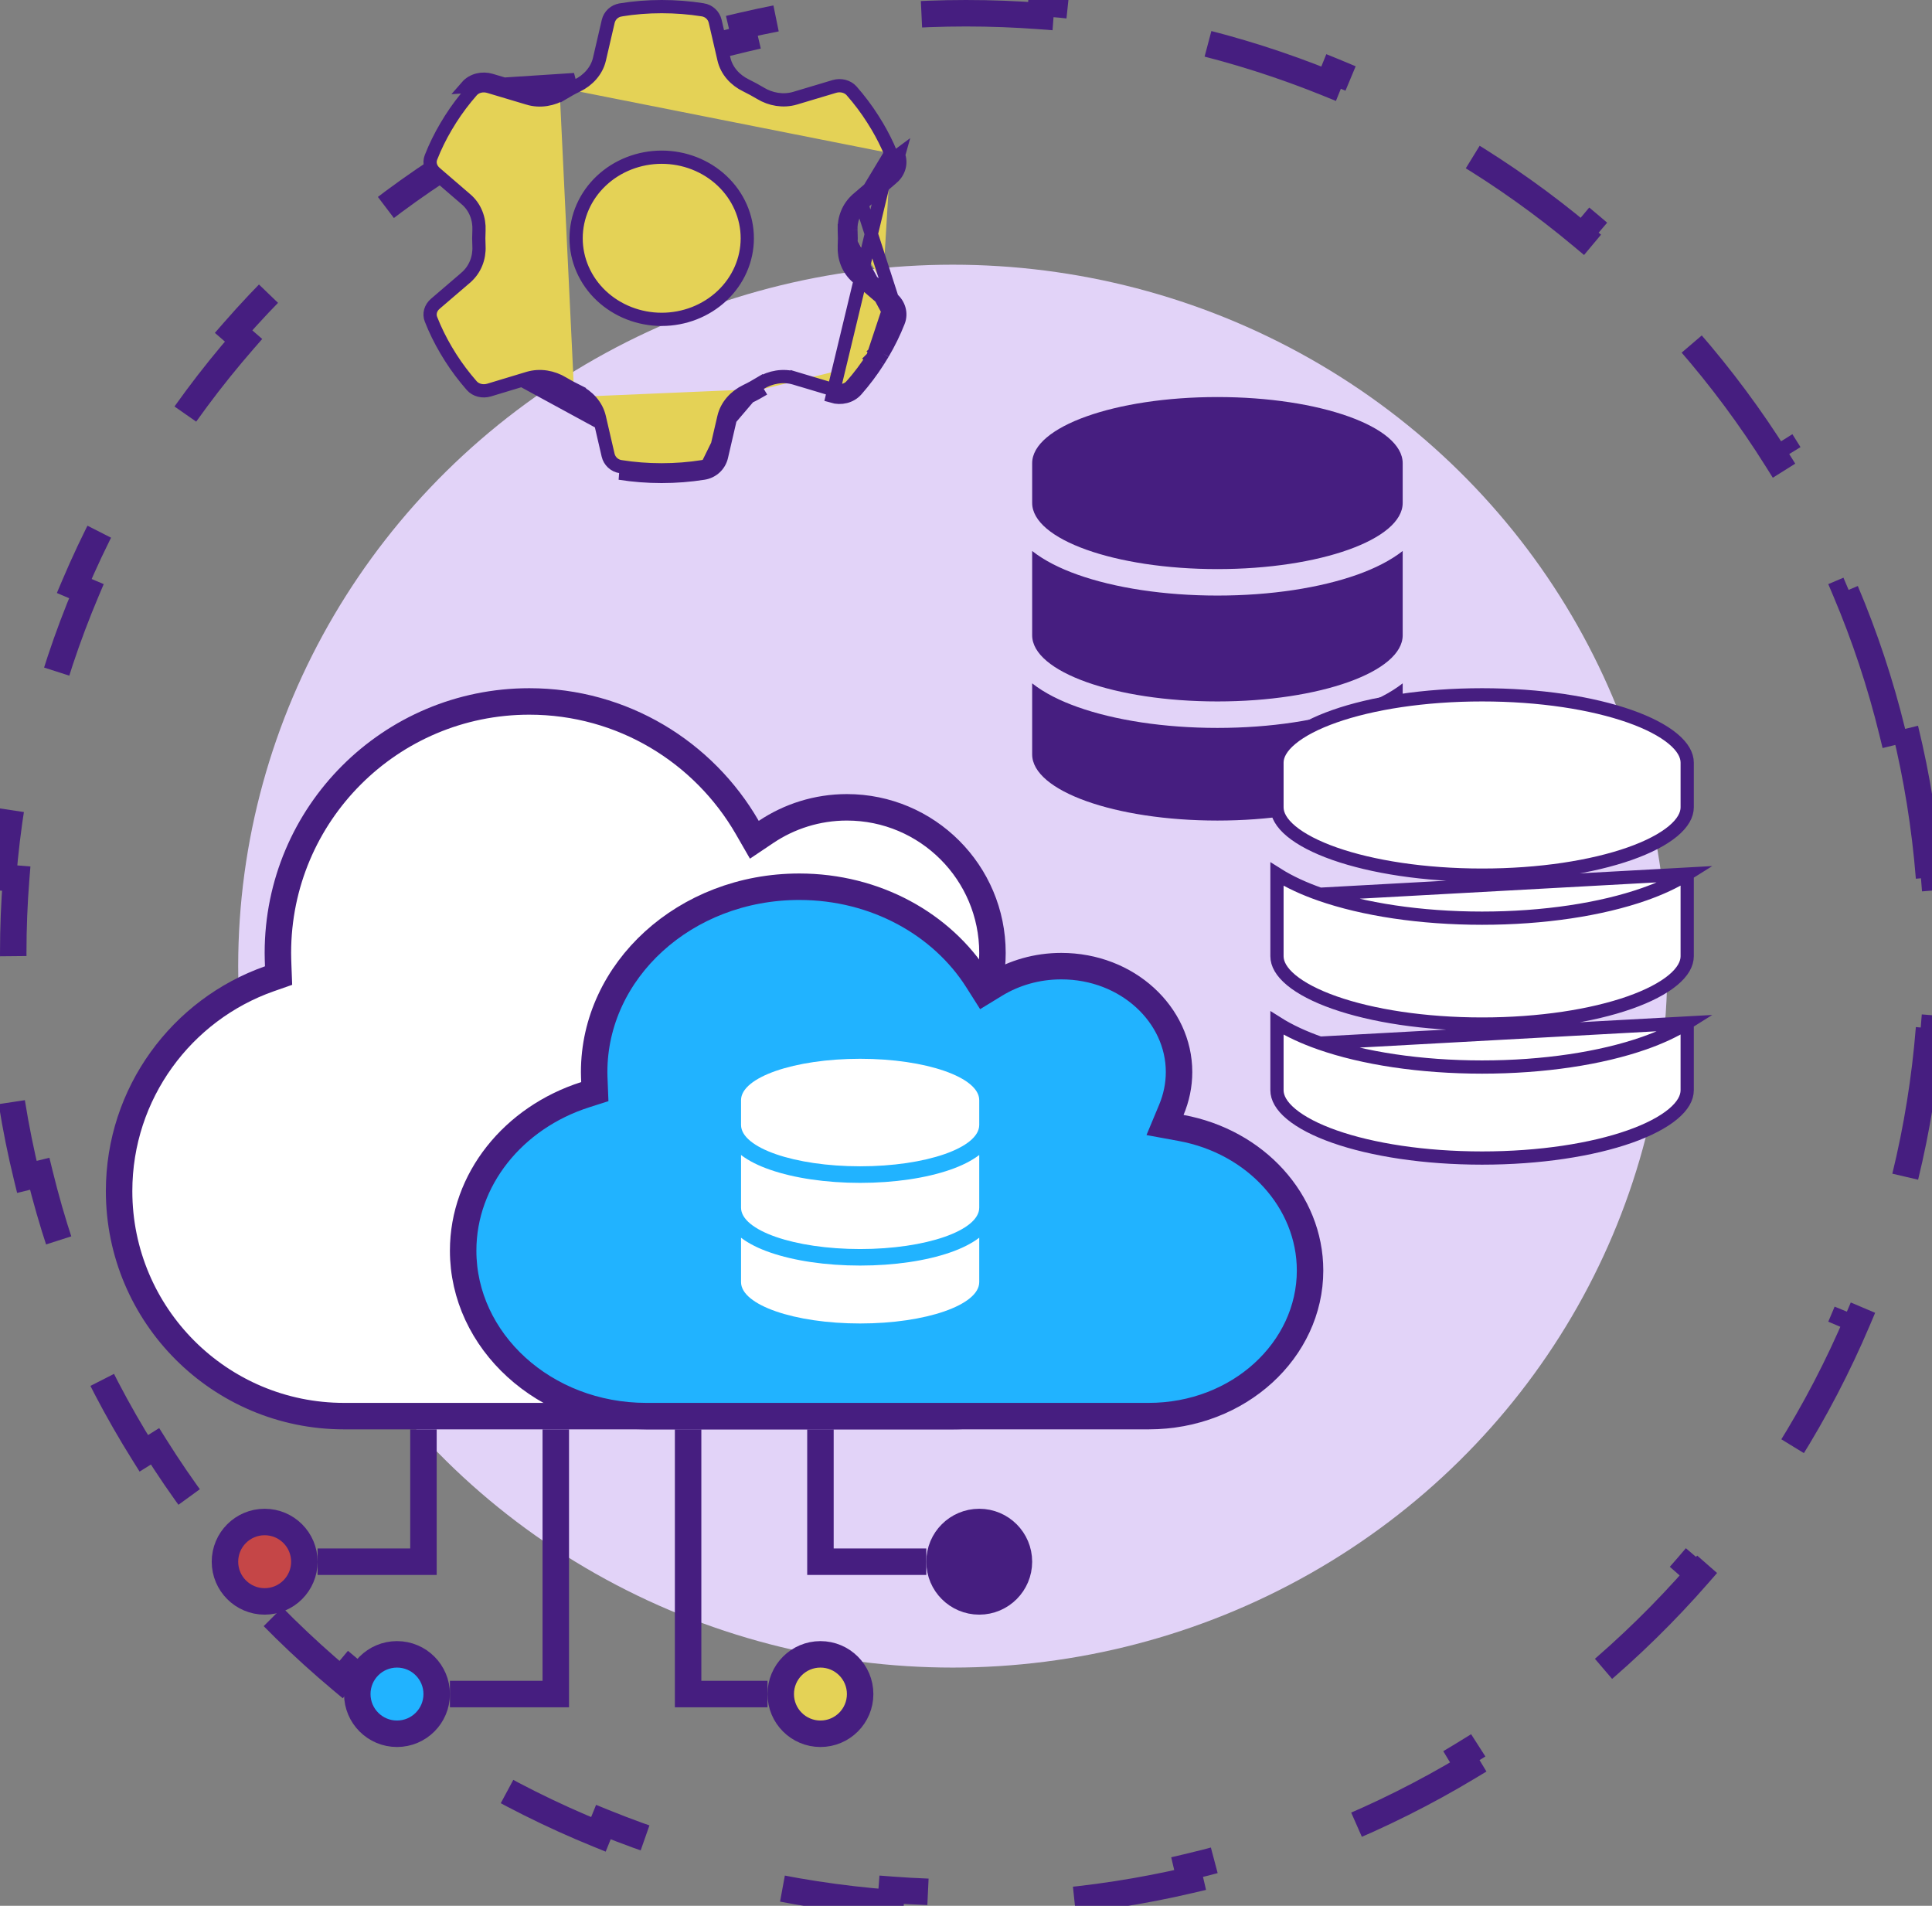 <svg width="73" height="72" viewBox="0 0 73 72" fill="none" xmlns="http://www.w3.org/2000/svg">
<rect x="0" y="0" width="73" height="72" fill="#808080" stroke="none"/>
<path d="M71.986 27.537C72.431 29.359 72.735 31.235 72.888 33.153L72.389 33.193C72.463 34.119 72.5 35.055 72.5 36C72.5 36.945 72.463 37.881 72.389 38.807L72.888 38.847C72.735 40.765 72.431 42.641 71.986 44.463L71.5 44.344C71.052 46.178 70.46 47.956 69.736 49.667L70.196 49.862C69.452 51.618 68.572 53.304 67.567 54.907L67.143 54.641C66.147 56.23 65.028 57.735 63.798 59.145L64.174 59.474C62.927 60.903 61.568 62.234 60.111 63.455L59.79 63.071C58.358 64.27 56.831 65.36 55.22 66.329L55.478 66.757C53.861 67.73 52.16 68.583 50.39 69.302L50.202 68.838C48.483 69.537 46.696 70.108 44.855 70.539L44.969 71.026C43.145 71.454 41.267 71.746 39.347 71.892L39.309 71.394C38.382 71.464 37.445 71.5 36.5 71.5C35.555 71.5 34.618 71.464 33.691 71.394L33.653 71.892C31.733 71.746 29.855 71.454 28.031 71.026L28.145 70.539C26.304 70.108 24.517 69.537 22.798 68.838L22.61 69.302C20.84 68.583 19.14 67.73 17.522 66.757L17.78 66.329C16.169 65.36 14.642 64.27 13.21 63.071L12.889 63.455C11.432 62.234 10.073 60.903 8.825 59.474L9.202 59.145C7.972 57.735 6.853 56.23 5.857 54.641L5.433 54.907C4.428 53.304 3.548 51.618 2.804 49.862L3.264 49.667C2.54 47.956 1.948 46.178 1.5 44.344L1.014 44.463C0.569 42.641 0.265 40.765 0.112 38.847L0.611 38.807C0.537 37.881 0.5 36.945 0.5 36C0.5 35.055 0.537 34.119 0.611 33.193L0.112 33.153C0.265 31.235 0.569 29.359 1.014 27.537L1.5 27.656C1.948 25.822 2.54 24.044 3.264 22.333L2.804 22.138C3.548 20.382 4.428 18.696 5.433 17.093L5.857 17.359C6.853 15.77 7.972 14.265 9.202 12.855L8.825 12.527C10.073 11.097 11.432 9.766 12.889 8.545L13.21 8.929C14.642 7.73 16.169 6.64 17.78 5.671L17.522 5.243C19.14 4.27 20.84 3.417 22.61 2.698L22.798 3.162C24.517 2.463 26.304 1.892 28.145 1.461L28.031 0.974C29.855 0.546 31.733 0.254 33.653 0.108L33.691 0.606C34.618 0.536 35.555 0.5 36.5 0.5C37.445 0.5 38.382 0.536 39.309 0.606L39.347 0.108C41.267 0.254 43.145 0.546 44.969 0.974L44.855 1.461C46.696 1.892 48.483 2.463 50.202 3.162L50.39 2.698C52.16 3.417 53.861 4.27 55.478 5.243L55.22 5.671C56.831 6.64 58.358 7.73 59.79 8.929L60.111 8.545C61.568 9.766 62.927 11.097 64.174 12.527L63.798 12.855C65.028 14.265 66.147 15.77 67.143 17.359L67.567 17.093C68.572 18.696 69.452 20.382 70.196 22.138L69.736 22.333C70.46 24.044 71.052 25.822 71.5 27.656L71.986 27.537Z" stroke="#461E80" stroke-dasharray="6 6"/>
<ellipse cx="36" cy="36.5" rx="27" ry="26.5" fill="#E2D3F8"/>
<path d="M16 54V59H12" stroke="#461E80"/>
<path d="M21 54V64H17" stroke="#461E80"/>
<path d="M31 54V59H35" stroke="#461E80"/>
<path d="M26 54V64H29" stroke="#461E80"/>
<path d="M10.178 36.978L10.526 36.856L10.512 36.488C10.506 36.317 10.5 36.158 10.5 36C10.5 30.751 14.751 26.5 20 26.5C23.52 26.5 26.59 28.411 28.236 31.262L28.503 31.726L28.947 31.428C29.818 30.844 30.871 30.5 32 30.5C35.036 30.5 37.5 32.964 37.5 36C37.5 36.699 37.368 37.364 37.133 37.985L36.923 38.536L37.501 38.653C40.922 39.344 43.5 42.374 43.5 46C43.5 50.143 40.143 53.5 36 53.5H13C8.307 53.5 4.5 49.693 4.5 45C4.5 41.294 6.872 38.141 10.178 36.978Z" fill="white" stroke="#461E80"/>
<path d="M22.113 41.356L22.475 41.24L22.46 40.859C22.455 40.731 22.45 40.615 22.45 40.5C22.45 36.676 25.872 33.5 30.2 33.5C33.094 33.5 35.597 34.928 36.93 37.027L37.193 37.442L37.612 37.186C38.318 36.756 39.176 36.5 40.1 36.5C42.603 36.5 44.55 38.336 44.55 40.5C44.55 41.001 44.446 41.48 44.259 41.929L44.02 42.502L44.63 42.614C47.442 43.13 49.5 45.376 49.5 48C49.5 50.994 46.815 53.5 43.4 53.5H24.425C20.556 53.5 17.5 50.657 17.5 47.25C17.5 44.556 19.4 42.223 22.113 41.356Z" fill="#21B3FF" stroke="#461E80"/>
<circle cx="10" cy="59" r="1.5" fill="#C54647" stroke="#461E80"/>
<circle cx="15" cy="64" r="1.5" fill="#21B3FF" stroke="#461E80"/>
<circle cx="31" cy="64" r="1.5" fill="#E4D256" stroke="#461E80"/>
<circle cx="37" cy="59" r="1.5" fill="#461E80" stroke="#461E80"/>
<path d="M53 17.5V19C53 20.381 49.866 21.5 46 21.5C42.134 21.5 39 20.381 39 19V17.5C39 16.119 42.134 15 46 15C49.866 15 53 16.119 53 17.5ZM51.288 21.709C51.938 21.478 52.534 21.181 53 20.816V24C53 25.381 49.866 26.5 46 26.5C42.134 26.5 39 25.381 39 24V20.816C39.466 21.184 40.062 21.478 40.712 21.709C42.116 22.209 43.984 22.5 46 22.5C48.016 22.5 49.884 22.209 51.288 21.709ZM39 25.816C39.466 26.184 40.062 26.478 40.712 26.709C42.116 27.209 43.984 27.5 46 27.5C48.016 27.5 49.884 27.209 51.288 26.709C51.938 26.478 52.534 26.181 53 25.816V28.5C53 29.881 49.866 31 46 31C42.134 31 39 29.881 39 28.5V25.816Z" fill="#461E80"/>
<path d="M63.75 33.022C63.269 33.326 62.712 33.579 62.126 33.784C60.489 34.358 58.324 34.688 56 34.688C53.676 34.688 51.511 34.358 49.874 33.784L63.75 33.022ZM63.75 33.022V36.125C63.75 36.41 63.587 36.716 63.212 37.028C62.838 37.338 62.282 37.629 61.574 37.878C60.159 38.375 58.188 38.688 56 38.688C53.812 38.688 51.841 38.375 50.426 37.878C49.718 37.629 49.162 37.338 48.788 37.028C48.413 36.716 48.25 36.41 48.25 36.125V33.023C48.732 33.328 49.289 33.579 49.874 33.784L63.75 33.022ZM63.75 38.647C63.269 38.951 62.712 39.204 62.126 39.409C60.489 39.983 58.324 40.312 56 40.312C53.676 40.312 51.511 39.983 49.874 39.409L63.75 38.647ZM63.75 38.647V41.188C63.75 41.472 63.587 41.779 63.212 42.09C62.838 42.401 62.282 42.692 61.574 42.941C60.159 43.438 58.188 43.75 56 43.75C53.812 43.75 51.841 43.438 50.426 42.941C49.718 42.692 49.162 42.401 48.788 42.09C48.413 41.779 48.25 41.472 48.25 41.188V38.648C48.732 38.953 49.289 39.204 49.874 39.409L63.75 38.647ZM63.75 28.812V30.5C63.75 30.785 63.587 31.091 63.212 31.403C62.838 31.713 62.282 32.004 61.574 32.253C60.159 32.75 58.188 33.062 56 33.062C53.812 33.062 51.841 32.75 50.426 32.253C49.718 32.004 49.162 31.713 48.788 31.403C48.413 31.091 48.25 30.785 48.25 30.5V28.812C48.25 28.528 48.413 28.221 48.788 27.91C49.162 27.599 49.718 27.308 50.426 27.059C51.841 26.562 53.812 26.25 56 26.25C58.188 26.25 60.159 26.562 61.574 27.059C62.282 27.308 62.838 27.599 63.212 27.91C63.587 28.221 63.75 28.528 63.75 28.812Z" fill="white" stroke="#461E80" stroke-width="0.5"/>
<path d="M37 41.562V42.5C37 43.363 34.985 44.062 32.5 44.062C30.015 44.062 28 43.363 28 42.5V41.562C28 40.699 30.015 40 32.5 40C34.985 40 37 40.699 37 41.562ZM35.899 44.193C36.317 44.049 36.701 43.863 37 43.635V45.625C37 46.488 34.985 47.188 32.5 47.188C30.015 47.188 28 46.488 28 45.625V43.635C28.299 43.865 28.683 44.049 29.101 44.193C30.003 44.506 31.204 44.688 32.5 44.688C33.796 44.688 34.997 44.506 35.899 44.193ZM28 46.76C28.299 46.99 28.683 47.174 29.101 47.318C30.003 47.631 31.204 47.812 32.5 47.812C33.796 47.812 34.997 47.631 35.899 47.318C36.317 47.174 36.701 46.988 37 46.76V48.438C37 49.301 34.985 50 32.5 50C30.015 50 28 49.301 28 48.438V46.76Z" fill="white"/>
<path d="M33.656 5.792L33.658 5.79C33.513 5.441 33.343 5.105 33.15 4.777L32.978 4.498C32.978 4.497 32.978 4.497 32.977 4.496C32.739 4.122 32.471 3.767 32.177 3.432C32.029 3.264 31.768 3.193 31.523 3.267L31.523 3.267L30.042 3.71L30.04 3.711C29.593 3.841 29.115 3.756 28.733 3.523C28.556 3.418 28.377 3.319 28.19 3.228C27.785 3.033 27.457 2.683 27.354 2.236C27.354 2.236 27.354 2.236 27.354 2.236L27.023 0.806C26.971 0.583 26.789 0.407 26.549 0.37L26.548 0.37C26.046 0.291 25.53 0.25 25.002 0.25C24.474 0.25 23.958 0.291 23.457 0.373L23.455 0.374L23.455 0.374C23.214 0.411 23.033 0.587 22.981 0.809C22.981 0.809 22.981 0.809 22.981 0.809L22.649 2.24L22.649 2.242C22.543 2.686 22.215 3.036 21.814 3.231L21.811 3.233L21.811 3.233C21.628 3.319 21.449 3.42 21.269 3.527L21.141 3.312M33.656 5.792L31.447 14.973C31.776 15.071 32.141 14.986 32.361 14.733C32.663 14.389 32.939 14.023 33.185 13.636M33.656 5.792L33.717 5.949C33.794 6.146 33.734 6.376 33.55 6.532L33.549 6.533L32.396 7.521L32.395 7.523C32.045 7.826 31.881 8.268 31.902 8.703M33.656 5.792L31.902 8.703M21.141 3.312L21.27 3.526C20.888 3.758 20.412 3.849 19.962 3.714C19.962 3.714 19.961 3.713 19.961 3.713L18.481 3.271L18.481 3.271C18.233 3.196 17.974 3.265 17.828 3.434L17.827 3.435C17.533 3.77 17.265 4.125 17.026 4.5L16.854 4.781C16.633 5.156 16.441 5.545 16.283 5.949C16.206 6.146 16.266 6.376 16.45 6.532L16.452 6.534L16.452 6.534L17.603 7.525C17.96 7.827 18.119 8.271 18.098 8.707C18.094 8.809 18.09 8.906 18.09 9.005C18.09 9.105 18.094 9.202 18.098 9.304C18.119 9.739 17.955 10.181 17.605 10.484L17.604 10.486L16.451 11.474L16.45 11.475C16.266 11.631 16.206 11.861 16.283 12.058C16.441 12.462 16.633 12.851 16.854 13.226L17.026 13.507C17.265 13.882 17.533 14.237 17.827 14.572C17.975 14.74 18.235 14.81 18.481 14.736L19.957 14.29L19.958 14.29C20.407 14.154 20.887 14.245 21.267 14.477C21.444 14.583 21.624 14.681 21.811 14.773L21.701 14.997M21.141 3.312C20.809 3.513 20.407 3.587 20.034 3.474L18.553 3.031C18.224 2.933 17.859 3.017 17.639 3.27L21.705 3.006C21.511 3.098 21.324 3.203 21.141 3.312ZM21.701 14.997L21.81 14.772C22.209 14.966 22.543 15.316 22.646 15.764C22.646 15.764 22.646 15.764 22.646 15.764L22.977 17.194C22.977 17.194 22.977 17.194 22.977 17.194C23.029 17.417 23.211 17.593 23.451 17.63L23.452 17.63C23.954 17.709 24.47 17.75 24.998 17.75C25.526 17.75 26.043 17.709 26.545 17.63L26.545 17.63C26.786 17.593 26.967 17.417 27.019 17.194C27.019 17.194 27.019 17.194 27.019 17.194L27.351 15.763L27.351 15.762C27.457 15.317 27.785 14.967 28.186 14.772L28.189 14.771L28.189 14.771C28.372 14.684 28.551 14.584 28.731 14.476L28.859 14.691M21.701 14.997C22.048 15.166 22.32 15.461 22.402 15.82L20.03 14.529C20.403 14.417 20.809 14.491 21.138 14.691C21.32 14.8 21.507 14.902 21.701 14.997ZM28.859 14.691L28.73 14.477C29.112 14.246 29.588 14.154 30.038 14.29L30.038 14.29L29.966 14.529L30.039 14.29L31.519 14.733L31.519 14.733C31.767 14.807 32.026 14.738 32.172 14.569L32.173 14.569C32.467 14.234 32.735 13.879 32.974 13.504L32.973 13.505L33.185 13.636M28.859 14.691C28.676 14.8 28.489 14.906 28.295 14.997M28.859 14.691L28.295 14.997M33.185 13.636L32.974 13.502M33.185 13.636L33.361 13.351M28.295 14.997C27.949 15.166 27.68 15.461 27.594 15.82M28.295 14.997L27.594 15.82M27.594 15.82L27.262 17.251C27.188 17.571 26.927 17.824 26.583 17.877M27.594 15.82L26.583 17.877M26.583 17.877C26.069 17.958 25.539 18 24.998 18C24.457 18 23.928 17.958 23.413 17.877H26.583ZM33.711 6.723C33.969 6.505 34.069 6.164 33.95 5.858L33.954 5.855L33.711 6.723ZM33.711 6.723L32.559 7.711M33.711 6.723L32.559 7.711M32.559 7.711C32.272 7.961 32.134 8.327 32.152 8.692M32.559 7.711L33.711 11.28M33.711 11.28L32.559 10.292C32.268 10.046 32.134 9.68 32.152 9.311C32.156 9.209 32.16 9.107 32.16 9.002C32.16 8.896 32.156 8.794 32.152 8.692M33.711 11.28C33.969 11.498 34.069 11.839 33.95 12.145M33.711 11.28L32.974 13.502M32.152 8.692L31.902 8.701C31.902 8.702 31.902 8.703 31.902 8.703M32.152 8.692L31.903 8.705C31.902 8.704 31.902 8.704 31.902 8.703M31.902 8.703C31.906 8.805 31.91 8.902 31.91 9.002C31.91 9.101 31.906 9.198 31.902 9.3C31.881 9.736 32.04 10.18 32.397 10.483C32.397 10.483 32.397 10.483 32.397 10.483L33.549 11.47L33.55 11.471C33.734 11.627 33.794 11.858 33.717 12.054L31.902 8.703ZM32.974 13.502L33.147 13.223M32.974 13.502L33.717 12.055M33.361 13.351C33.588 12.965 33.786 12.564 33.95 12.145M33.361 13.351L33.148 13.22L33.147 13.223M33.361 13.351L33.145 13.225C33.146 13.224 33.146 13.223 33.147 13.223M33.95 12.145L33.717 12.055M33.95 12.145L33.717 12.055M33.717 12.055C33.559 12.459 33.367 12.847 33.147 13.223M25.002 12.065C25.855 12.065 26.676 11.745 27.283 11.173C27.891 10.6 28.236 9.819 28.236 9.002C28.236 8.184 27.891 7.404 27.283 6.831C26.676 6.258 25.855 5.939 25.002 5.939C24.149 5.939 23.328 6.258 22.72 6.831C22.112 7.404 21.768 8.184 21.768 9.002C21.768 9.819 22.112 10.6 22.72 11.173C23.328 11.745 24.149 12.065 25.002 12.065Z" fill="#E4D256" stroke="#461E80" stroke-width="0.5"/>
</svg>
